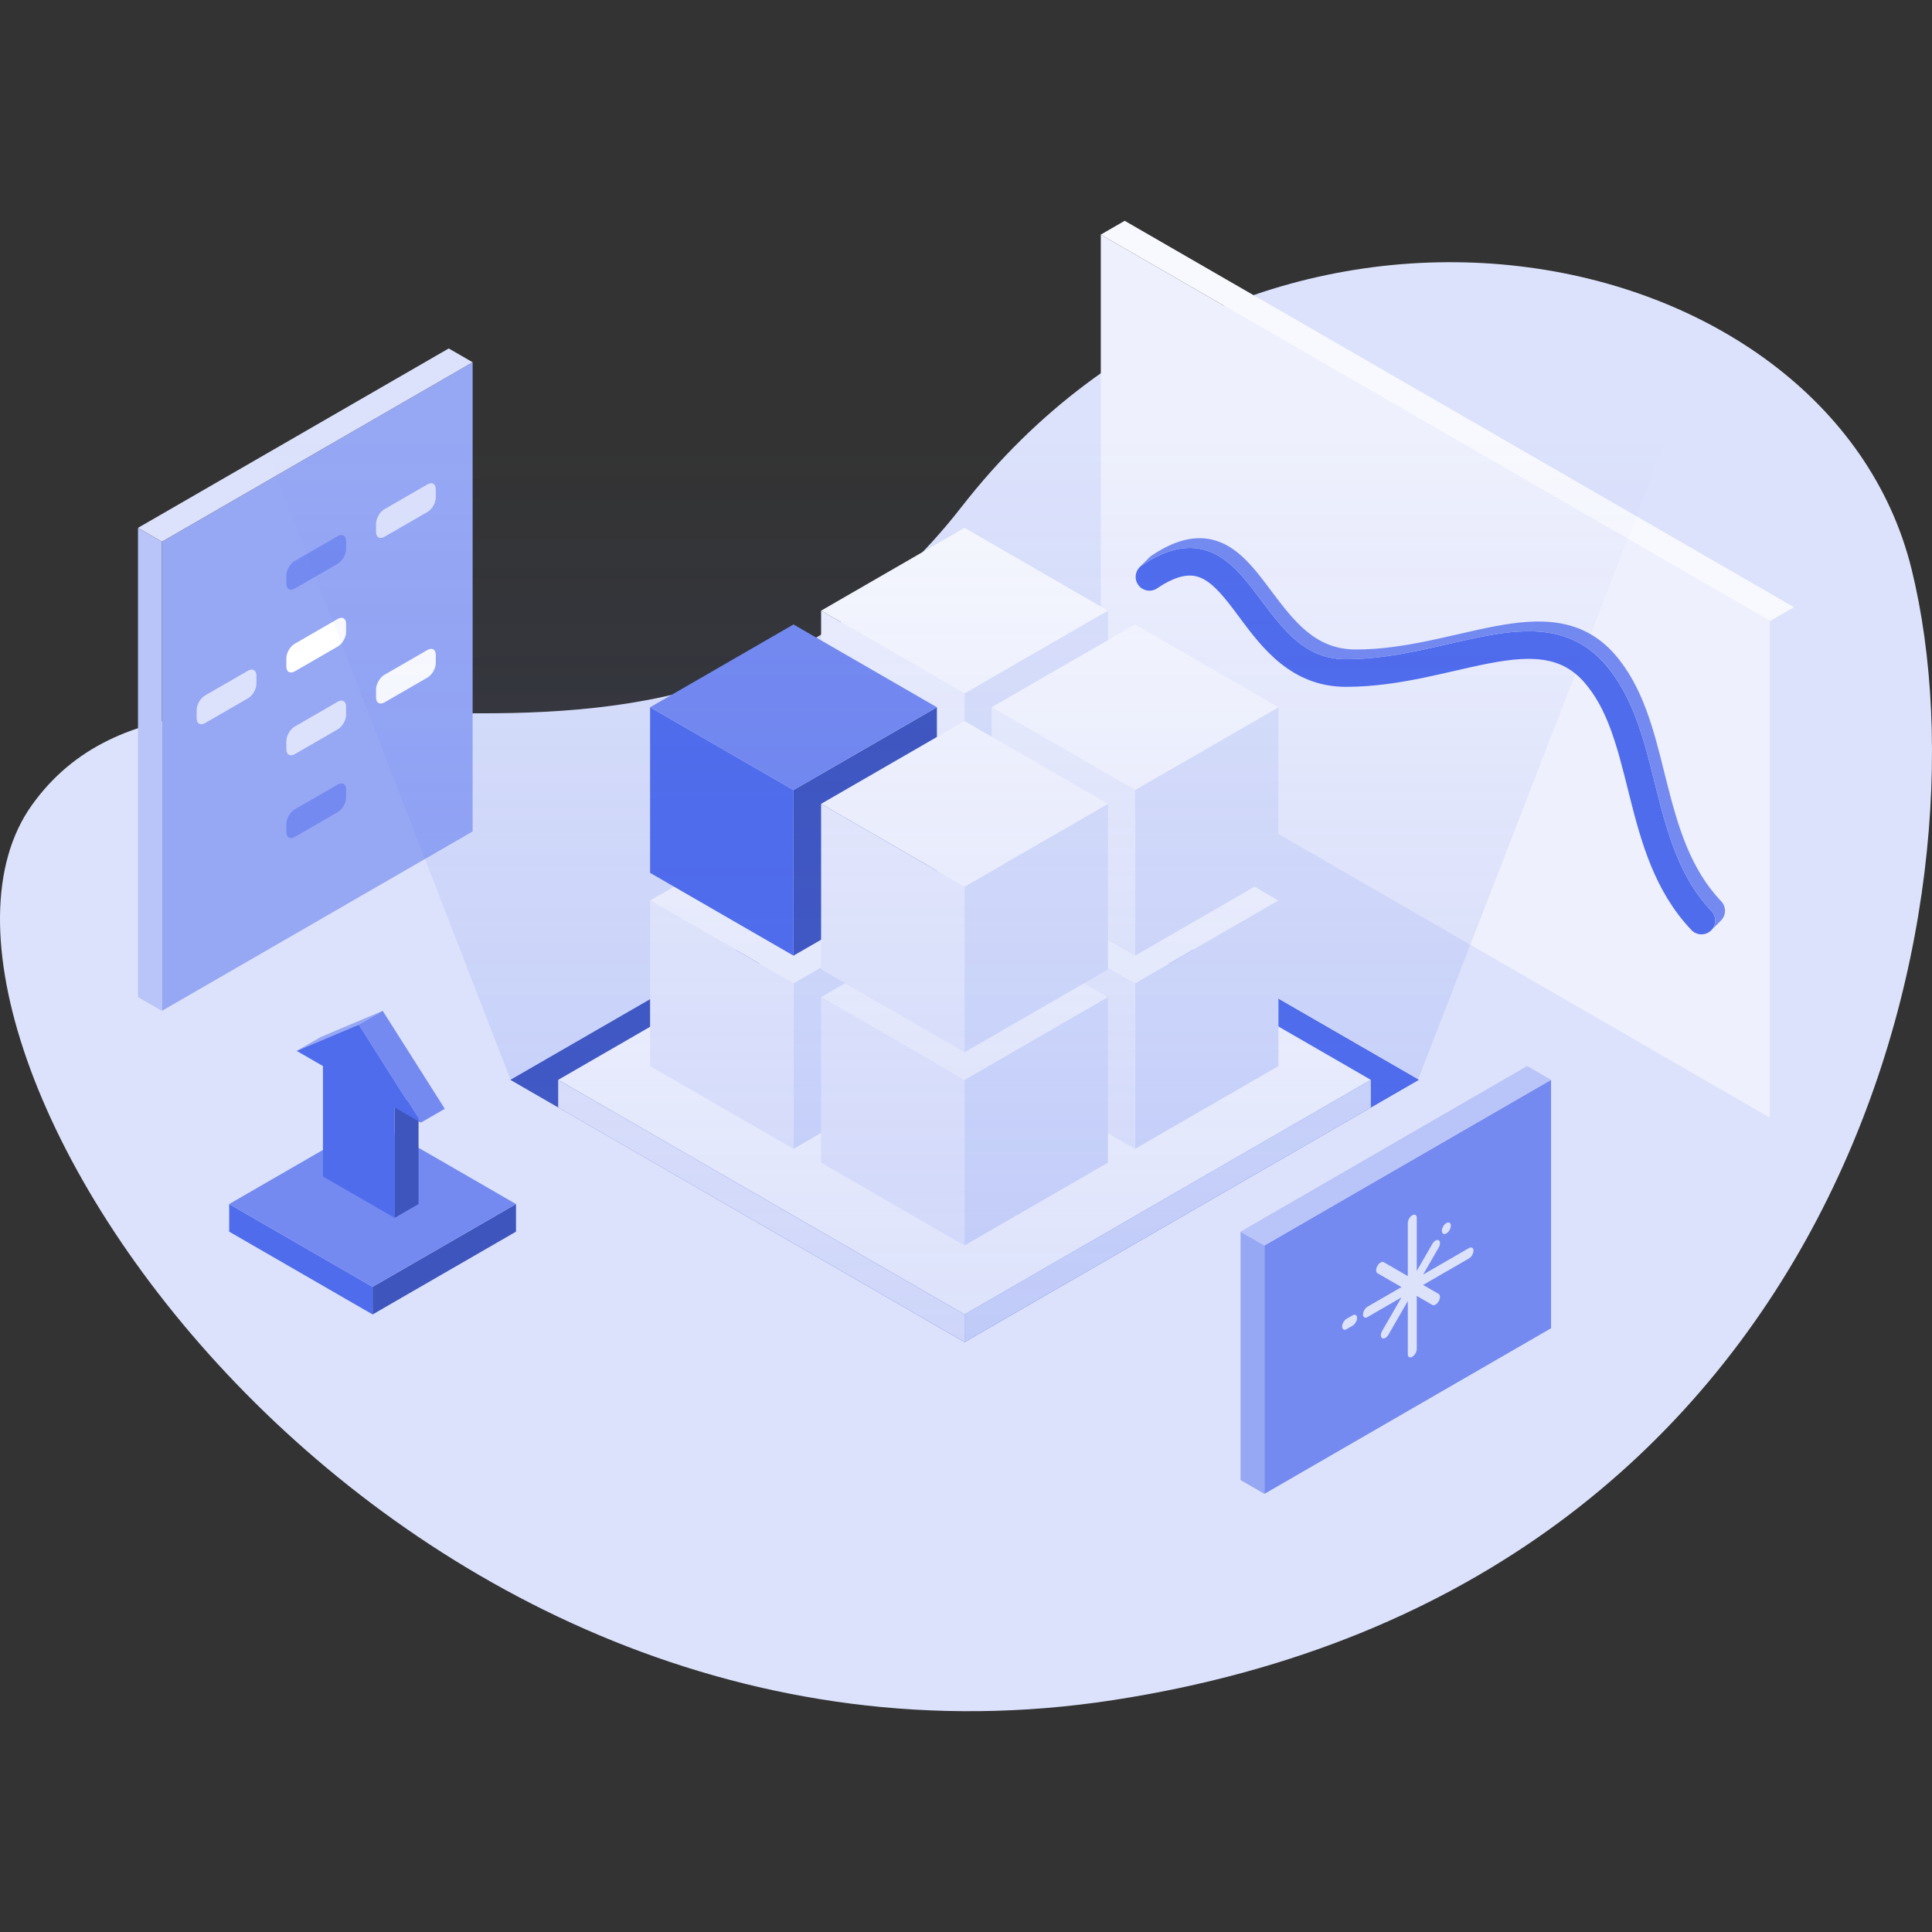 <svg width="400" height="400" viewBox="0 0 400 400" fill="none" xmlns="http://www.w3.org/2000/svg">
<rect x="0" y="0" width="400" height="400" fill="#333333" stroke="none"/>
<path d="M395.793 117.923C412.903 187.652 381.664 328.643 230.564 351.974C79.463 375.304 -28.274 215.535 6.585 166.71C41.444 117.885 136.557 185.215 199.14 104.867C261.724 24.519 378.682 48.193 395.793 117.923Z" fill="#DCE2FB"/>
<path d="M33.52 112.143L97.853 75V172.143L33.52 209.286L33.52 112.143Z" fill="#96A7F4"/>
<path d="M92.905 72.143L28.571 109.286L33.52 112.143L97.853 75L92.905 72.143Z" fill="#DCE2FB"/>
<path d="M28.571 109.286L28.571 206.429L33.52 209.286L33.52 112.143L28.571 109.286Z" fill="#B9C4F8"/>
<path fill-rule="evenodd" clip-rule="evenodd" d="M61.018 133.286C60.061 133.838 59.286 135.181 59.286 136.286V138C59.286 139.105 60.061 139.552 61.018 139L69.925 133.857C70.882 133.305 71.657 131.962 71.657 130.857V129.143C71.657 128.038 70.882 127.591 69.925 128.143L61.018 133.286ZM79.589 139.714C78.633 140.267 77.857 141.61 77.857 142.714V144.429C77.857 145.533 78.633 145.981 79.589 145.429L88.497 140.286C89.454 139.733 90.229 138.39 90.229 137.286V135.571C90.229 134.467 89.454 134.019 88.497 134.571L79.589 139.714Z" fill="white"/>
<path fill-rule="evenodd" clip-rule="evenodd" d="M77.857 108.429C77.857 107.324 78.633 105.981 79.589 105.429L88.497 100.286C89.454 99.733 90.229 100.181 90.229 101.286V103C90.229 104.105 89.454 105.448 88.497 106L79.589 111.143C78.633 111.695 77.857 111.247 77.857 110.143V108.429ZM40.714 147C40.714 145.895 41.49 144.552 42.446 144L51.354 138.857C52.311 138.305 53.086 138.753 53.086 139.857V141.571C53.086 142.676 52.311 144.019 51.354 144.571L42.446 149.714C41.49 150.267 40.714 149.819 40.714 148.714V147ZM61.018 150.429C60.061 150.981 59.286 152.324 59.286 153.429V155.143C59.286 156.247 60.061 156.695 61.018 156.143L69.925 151C70.882 150.448 71.657 149.105 71.657 148V146.286C71.657 145.181 70.882 144.733 69.925 145.286L61.018 150.429Z" fill="#DCE2FB"/>
<path fill-rule="evenodd" clip-rule="evenodd" d="M61.018 116.143C60.061 116.695 59.286 118.038 59.286 119.143V120.857C59.286 121.962 60.061 122.409 61.018 121.857L69.925 116.714C70.882 116.162 71.657 114.819 71.657 113.714V112C71.657 110.895 70.882 110.448 69.925 111L61.018 116.143ZM61.018 167.571C60.061 168.124 59.286 169.467 59.286 170.571V172.286C59.286 173.39 60.061 173.838 61.018 173.286L69.925 168.143C70.882 167.591 71.657 166.247 71.657 165.143V163.429C71.657 162.324 70.882 161.876 69.925 162.429L61.018 167.571Z" fill="#748AF0"/>
<path d="M227.908 48.571L366.472 128.571V231.429L227.908 151.429L227.908 48.571Z" fill="#EEF0FD"/>
<path d="M371.421 228.571V125.714L366.473 128.571V231.429L371.421 228.571Z" fill="#DCE2FB"/>
<path d="M371.421 125.714L232.857 45.714L227.908 48.571L366.472 128.571L371.421 125.714Z" fill="#F8F9FE"/>
<path fill-rule="evenodd" clip-rule="evenodd" d="M248.527 119.598C246.661 118.838 244.023 118.804 239.579 121.805C238.271 122.688 236.495 122.344 235.612 121.036C234.833 119.883 235.009 118.366 235.957 117.418C236.085 117.291 236.226 117.174 236.381 117.069C241.758 113.438 246.433 112.576 250.682 114.305C254.567 115.887 257.455 119.447 259.916 122.69C260.294 123.189 260.668 123.687 261.039 124.18C265.9 130.65 270.288 136.489 278.694 136.489C283.79 136.489 288.762 135.717 293.617 134.716C295.619 134.303 297.703 133.826 299.771 133.353C302.503 132.727 305.207 132.109 307.662 131.651C316.564 129.992 325.478 129.718 332.271 137.462C338.121 144.133 340.385 153.223 342.517 161.784C342.67 162.4 342.823 163.012 342.976 163.62C345.337 173.005 347.882 181.847 354.334 188.621C355.423 189.764 355.379 191.572 354.236 192.661C353.093 193.749 351.285 193.705 350.197 192.562C342.583 184.568 339.771 174.303 337.434 165.015C337.314 164.536 337.195 164.061 337.077 163.589C334.824 154.598 332.875 146.818 327.975 141.23C323.338 135.944 317.29 135.67 308.709 137.269C306.253 137.726 303.84 138.281 301.285 138.869C299.236 139.34 297.096 139.833 294.771 140.312C289.752 141.347 284.349 142.203 278.694 142.203C267.288 142.203 261.176 133.965 256.592 127.788C256.171 127.22 255.762 126.67 255.364 126.145C252.789 122.752 250.758 120.506 248.527 119.598Z" fill="#4F6CEC"/>
<path d="M238.401 115.049C243.778 111.418 248.453 110.556 252.702 112.285C256.587 113.867 259.475 117.427 261.936 120.67C262.315 121.169 262.688 121.666 263.06 122.16C267.921 128.63 272.308 134.469 280.714 134.469C285.81 134.469 290.782 133.696 295.637 132.695C297.639 132.282 299.723 131.805 301.791 131.332C304.523 130.707 307.227 130.088 309.683 129.631C318.584 127.972 327.498 127.697 334.291 135.442C340.142 142.113 342.405 151.203 344.537 159.764L344.555 159.835C344.702 160.427 344.849 161.015 344.996 161.6C347.357 170.985 349.903 179.827 356.355 186.601C357.443 187.744 357.399 189.552 356.256 190.64L354.336 192.56C355.38 191.464 355.39 189.729 354.334 188.621C347.882 181.847 345.337 173.005 342.976 163.62C342.829 163.035 342.682 162.447 342.535 161.856L342.517 161.784C340.385 153.223 338.121 144.133 332.271 137.462C325.478 129.718 316.564 129.992 307.662 131.651C305.207 132.109 302.503 132.727 299.771 133.353C297.703 133.826 295.619 134.303 293.617 134.716C288.762 135.717 283.79 136.489 278.694 136.489C270.288 136.489 265.9 130.65 261.039 124.18L261.039 124.18C260.668 123.686 260.294 123.189 259.916 122.69C257.455 119.447 254.567 115.887 250.682 114.305C246.433 112.576 241.758 113.438 236.381 117.069C236.226 117.174 236.085 117.291 235.957 117.418L237.977 115.398C238.105 115.271 238.246 115.154 238.401 115.049Z" fill="#748AF0"/>
<path d="M354.336 192.56C354.322 192.575 354.308 192.59 354.293 192.604L354.278 192.62L354.264 192.634L354.246 192.651L354.236 192.661L354.336 192.56Z" fill="#748AF0"/>
<rect width="108.571" height="108.571" transform="matrix(0.866 0.5 -0.866 0.5 199.692 169.286)" fill="#3E55BE"/>
<path d="M199.692 169.286L293.718 223.571L199.692 277.857L199.692 169.286Z" fill="#4F6CEC"/>
<path d="M199.692 272.143L283.82 223.571V229.286L199.692 277.857V272.143Z" fill="#DCE2FB"/>
<path d="M115.564 223.571L199.692 272.143V277.857L115.564 229.286V223.571Z" fill="#EEF0FD"/>
<rect width="97.143" height="97.143" transform="matrix(0.866 0.5 -0.866 0.5 199.692 175)" fill="white"/>
<path d="M234.999 203.571L264.692 186.429V220.714L234.999 237.857V203.571Z" fill="#DCE2FB"/>
<path d="M205.307 186.429L234.999 203.571V237.857L205.307 220.714V186.429Z" fill="#EEF0FD"/>
<rect width="34.286" height="34.286" transform="matrix(0.866 0.5 -0.866 0.5 234.999 169.286)" fill="#F8F9FE"/>
<path d="M164.286 203.571L193.978 186.429V220.714L164.286 237.857V203.571Z" fill="#DCE2FB"/>
<path d="M134.593 186.429L164.286 203.571V237.857L134.593 220.714V186.429Z" fill="#EEF0FD"/>
<rect width="34.286" height="34.286" transform="matrix(0.866 0.5 -0.866 0.5 164.286 169.286)" fill="#F8F9FE"/>
<path d="M199.692 223.571L229.385 206.429V240.714L199.692 257.857V223.571Z" fill="#DCE2FB"/>
<path d="M170 206.429L199.692 223.571V257.857L170 240.714V206.429Z" fill="#EEF0FD"/>
<rect width="34.286" height="34.286" transform="matrix(0.866 0.5 -0.866 0.5 199.692 189.286)" fill="#F8F9FE"/>
<path d="M199.692 143.571L229.385 126.429V160.714L199.692 177.857V143.571Z" fill="#DCE2FB"/>
<path d="M170 126.429L199.692 143.571V177.857L170 160.714V126.429Z" fill="#EEF0FD"/>
<rect width="34.286" height="34.286" transform="matrix(0.866 0.5 -0.866 0.5 199.692 109.286)" fill="#F8F9FE"/>
<path d="M234.999 163.571L264.692 146.429V180.714L234.999 197.857V163.571Z" fill="#DCE2FB"/>
<path d="M205.307 146.429L234.999 163.571V197.857L205.307 180.714V146.429Z" fill="#EEF0FD"/>
<rect width="34.286" height="34.286" transform="matrix(0.866 0.5 -0.866 0.5 234.999 129.286)" fill="#F8F9FE"/>
<path d="M164.286 163.571L193.978 146.429V180.714L164.286 197.857V163.571Z" fill="#3E55BE"/>
<path d="M134.593 146.429L164.286 163.571V197.857L134.593 180.714V146.429Z" fill="#4F6CEC"/>
<rect width="34.286" height="34.286" transform="matrix(0.866 0.5 -0.866 0.5 164.286 129.286)" fill="#748AF0"/>
<path d="M199.692 183.571L229.385 166.429V200.714L199.692 217.857V183.571Z" fill="#DCE2FB"/>
<path d="M170 166.429L199.692 183.571V217.857L170 200.714V166.429Z" fill="#EEF0FD"/>
<rect width="34.286" height="34.286" transform="matrix(0.866 0.5 -0.866 0.5 199.692 149.286)" fill="#F8F9FE"/>
<path d="M42.857 61.429H356.429L293.571 223.571L199.643 277.857L105.714 223.571L42.857 61.429Z" fill="url(#paint0_linear_1599_41889)"/>
<path d="M77.143 266.429L106.835 249.286V255L77.143 272.143V266.429Z" fill="#3E55BE"/>
<path d="M47.451 249.286L77.143 266.429V272.143L47.451 255V249.286Z" fill="#4F6CEC"/>
<rect width="34.286" height="34.286" transform="matrix(0.866 0.5 -0.866 0.5 77.143 232.143)" fill="#748AF0"/>
<path d="M79.234 209.286L66.377 214.72L61.429 217.577L74.286 212.143L79.234 209.286Z" fill="#96A7F4"/>
<path d="M86.657 249.286V226.429L81.709 229.286V252.143L86.657 249.286Z" fill="#3E55BE"/>
<path d="M92.092 229.566L79.234 209.286L74.286 212.143L87.143 232.423L92.092 229.566Z" fill="#748AF0"/>
<path d="M87.143 232.423L74.286 212.143L61.429 217.577L66.863 220.714L66.863 243.571L81.709 252.143V229.286L87.143 232.423Z" fill="#4F6CEC"/>
<path d="M261.788 257.857L321.128 223.571V275L261.788 309.286L261.788 257.857Z" fill="#748AF0"/>
<path d="M256.843 255V306.429L261.788 309.286L261.788 257.857L256.843 255Z" fill="#96A7F4"/>
<path d="M316.183 220.714L256.843 255L261.788 257.857L321.128 223.571L316.183 220.714Z" fill="#B9C4F8"/>
<path d="M293.055 251.542C292.887 251.445 292.655 251.459 292.399 251.607C291.887 251.903 291.472 252.623 291.472 253.214V264.203C291.472 264.203 290.203 263.47 288.947 262.743C287.716 262.032 286.499 261.328 286.499 261.328C286.136 261.118 285.549 261.458 285.187 262.085C284.825 262.713 284.825 263.392 285.187 263.601C285.187 263.601 286.457 264.335 287.713 265.061C288.943 265.773 290.161 266.477 290.161 266.477L283.127 270.541C282.615 270.837 282.2 271.556 282.2 272.148C282.2 272.444 282.304 272.652 282.472 272.749C282.639 272.846 282.871 272.832 283.127 272.684L290.161 268.619L286.166 275.547C285.804 276.174 285.804 276.853 286.166 277.062C286.528 277.271 287.115 276.932 287.477 276.304L291.472 269.379V280.368C291.472 280.664 291.576 280.872 291.744 280.969C291.911 281.065 292.143 281.051 292.399 280.904C292.911 280.608 293.326 279.888 293.326 279.296V268.307C293.326 268.307 294.149 268.783 294.964 269.254C295.762 269.715 296.551 270.172 296.551 270.172C296.914 270.381 297.501 270.042 297.863 269.414C298.225 268.787 298.225 268.108 297.863 267.899C297.863 267.899 297.039 267.423 296.225 266.952C295.427 266.49 294.637 266.034 294.637 266.034L304.144 260.541C304.656 260.245 305.071 259.525 305.071 258.934C305.071 258.638 304.967 258.43 304.799 258.333C304.631 258.236 304.4 258.25 304.144 258.398L294.637 263.89L297.863 258.298C298.225 257.671 298.225 256.992 297.863 256.783C297.501 256.574 296.913 256.913 296.551 257.541L293.326 263.132V252.143C293.326 251.847 293.223 251.639 293.055 251.542Z" fill="#DDE2FB"/>
<path d="M300.11 253.162C299.748 252.952 299.161 253.291 298.799 253.919C298.437 254.547 298.437 255.225 298.799 255.434C299.161 255.644 299.748 255.305 300.11 254.677C300.472 254.049 300.472 253.371 300.11 253.162Z" fill="#DDE2FB"/>
<path d="M278.8 273.041C278.288 273.337 277.873 274.056 277.873 274.648C277.873 274.944 277.977 275.152 278.145 275.249C278.312 275.346 278.544 275.332 278.8 275.184L280.037 274.469C280.549 274.173 280.964 273.454 280.964 272.862C280.964 272.566 280.86 272.358 280.692 272.261C280.524 272.165 280.293 272.179 280.037 272.326L278.8 273.041Z" fill="#DDE2FB"/>
<defs>
<linearGradient id="paint0_linear_1599_41889" x1="199.643" y1="90" x2="199.643" y2="277.857" gradientUnits="userSpaceOnUse">
<stop stop-color="#4F6CEC" stop-opacity="0"/>
<stop offset="1" stop-color="#4F6CEC" stop-opacity="0.2"/>
</linearGradient>
</defs>
</svg>
